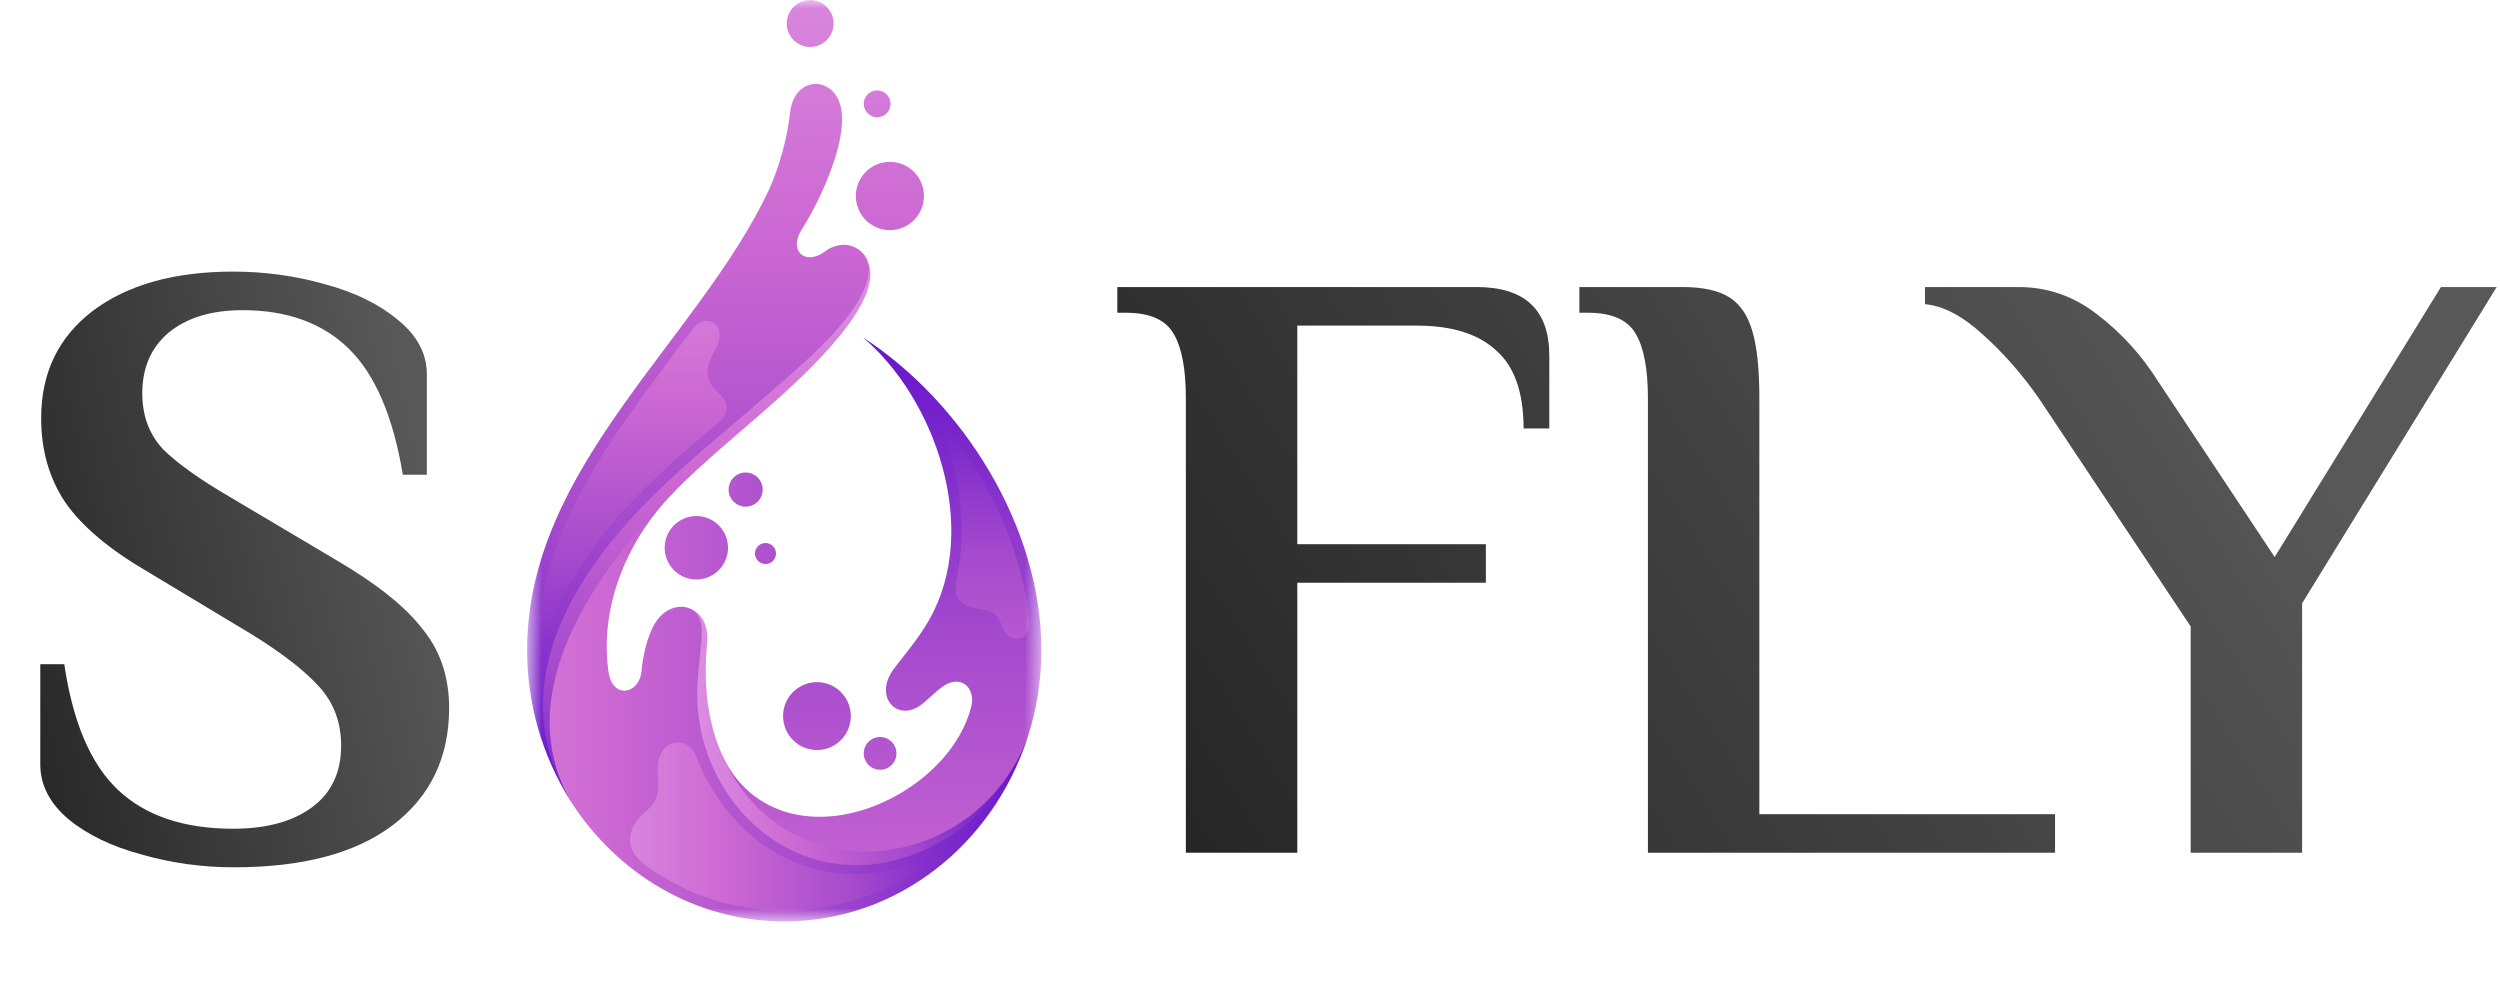 <svg width="150" height="60" viewBox="0 0 150 60" fill="none" xmlns="http://www.w3.org/2000/svg">
<path d="M14.04 52.038C12.12 52.038 10.268 51.781 8.486 51.267C6.703 50.787 5.246 50.084 4.114 49.158C2.983 48.199 2.417 47.102 2.417 45.867V39.85H3.857C4.371 43.347 5.451 45.867 7.097 47.41C8.743 48.953 11.04 49.724 13.988 49.724C15.977 49.724 17.554 49.296 18.72 48.438C19.886 47.581 20.468 46.347 20.468 44.736C20.468 43.364 20.04 42.199 19.183 41.239C18.326 40.279 16.988 39.233 15.171 38.102L8.846 34.296C6.549 32.959 4.903 31.57 3.909 30.13C2.949 28.69 2.469 27.01 2.469 25.09C2.469 22.382 3.497 20.239 5.554 18.662C7.646 17.085 10.457 16.296 13.988 16.296C15.908 16.296 17.76 16.553 19.543 17.067C21.325 17.547 22.782 18.267 23.914 19.227C25.046 20.153 25.611 21.233 25.611 22.467V28.485H24.171C23.588 24.987 22.508 22.467 20.931 20.925C19.354 19.382 17.228 18.61 14.554 18.61C12.703 18.61 11.229 19.056 10.131 19.947C9.068 20.839 8.537 22.056 8.537 23.599C8.537 24.936 8.948 26.05 9.771 26.942C10.629 27.799 12 28.776 13.886 29.873L20.211 33.627C22.611 35.033 24.325 36.404 25.354 37.742C26.417 39.044 26.948 40.621 26.948 42.473C26.948 45.456 25.817 47.804 23.554 49.519C21.325 51.199 18.154 52.038 14.04 52.038Z" fill="url(#paint0_linear_70_68)"/>
<path d="M71.152 23.907C71.152 22.159 70.912 20.873 70.432 20.05C69.952 19.193 68.992 18.765 67.552 18.765H67.038V17.222H88.586C91.501 17.222 92.958 18.593 92.958 21.336V25.707H91.415C91.415 23.547 90.866 21.987 89.769 21.027C88.706 20.033 87.112 19.536 84.986 19.536H77.838V32.65H89.152V34.964H77.838V51.164H71.152V23.907ZM98.875 23.907C98.875 22.159 98.635 20.873 98.155 20.05C97.675 19.193 96.715 18.765 95.275 18.765H94.761V17.222H100.932C102.166 17.222 103.109 17.427 103.761 17.839C104.412 18.25 104.875 18.936 105.149 19.896C105.424 20.822 105.561 22.159 105.561 23.907V48.85H123.303V51.164H98.875V23.907ZM131.44 37.587L122.338 23.907C121.309 22.433 120.178 21.147 118.943 20.05C117.743 18.953 116.595 18.353 115.498 18.25V17.222H121.103C122.852 17.222 124.429 17.77 125.835 18.867C127.275 19.965 128.492 21.302 129.486 22.879L136.48 33.422L146.457 17.222H149.8L138.126 36.199V51.164H131.44V37.587Z" fill="url(#paint1_linear_70_68)"/>
<mask id="mask0_70_68" style="mask-type:luminance" maskUnits="userSpaceOnUse" x="31" y="0" width="32" height="56">
<path d="M62.485 0H31.628V55.285H62.485V0Z" fill="white"/>
</mask>
<g mask="url(#mask0_70_68)">
<path fill-rule="evenodd" clip-rule="evenodd" d="M51.77 20.242C56.09 23.888 58.856 31.701 55.758 37.179C55.063 38.386 54.252 39.297 53.635 40.127C52.386 41.797 53.813 43.327 55.227 42.32C55.682 41.988 56.155 41.456 56.639 41.143C57.681 40.468 58.562 41.285 58.268 42.434C57.662 44.75 55.738 46.744 53.455 47.912C49.495 49.934 44.966 49.27 43.185 44.987C45.914 54.567 58.229 53.572 61.641 44.304C62.203 42.588 62.487 40.794 62.483 38.988C62.484 31.644 57.805 24.153 51.77 20.242Z" fill="url(#paint2_linear_70_68)"/>
<path fill-rule="evenodd" clip-rule="evenodd" d="M49.023 45.003C49.424 45.002 49.817 44.882 50.15 44.657C50.484 44.433 50.743 44.115 50.896 43.743C51.05 43.371 51.09 42.962 51.011 42.567C50.932 42.172 50.739 41.81 50.454 41.525C50.17 41.241 49.809 41.047 49.415 40.968C49.021 40.89 48.613 40.93 48.242 41.084C47.87 41.237 47.553 41.497 47.329 41.832C47.106 42.166 46.986 42.559 46.985 42.962C46.984 43.23 47.037 43.496 47.139 43.744C47.241 43.992 47.391 44.217 47.581 44.407C47.77 44.596 47.995 44.747 48.242 44.849C48.49 44.951 48.755 45.004 49.023 45.003Z" fill="url(#paint3_linear_70_68)"/>
<path fill-rule="evenodd" clip-rule="evenodd" d="M53.788 45.203C53.788 45.008 53.73 44.818 53.622 44.656C53.514 44.494 53.361 44.368 53.182 44.294C53.002 44.219 52.805 44.2 52.615 44.238C52.424 44.276 52.249 44.37 52.112 44.507C51.975 44.645 51.881 44.82 51.843 45.011C51.806 45.202 51.825 45.399 51.899 45.579C51.974 45.759 52.099 45.912 52.261 46.02C52.422 46.129 52.612 46.186 52.806 46.186C53.066 46.186 53.316 46.083 53.5 45.898C53.684 45.714 53.788 45.464 53.788 45.203Z" fill="url(#paint4_linear_70_68)"/>
<path fill-rule="evenodd" clip-rule="evenodd" d="M61.642 44.3C58.392 52.731 46.578 53.767 43.13 44.823C42.363 42.829 42.23 40.73 42.429 38.518C42.533 37.323 41.907 36.581 41.149 36.43C42.684 36.867 40.922 39.278 40.761 40.544C40.742 41.796 41.045 43.069 41.5 44.313C43.528 49.847 48.416 53.702 53.182 52.003C57.075 51.338 60.32 48.263 61.642 44.303V44.3Z" fill="url(#paint5_linear_70_68)"/>
<path fill-rule="evenodd" clip-rule="evenodd" d="M52.726 51.811C46.379 52.741 41.41 47.006 41.857 40.864C41.914 40.066 42.017 39.269 42.093 38.386C42.159 37.521 42.093 36.696 41.145 36.43C40.521 36.316 39.801 36.601 39.317 37.37C38.816 38.175 38.56 39.439 38.494 40.247C38.37 41.67 36.731 41.984 36.504 40.275C35.954 36.192 37.745 32.195 40.597 29.356C35.957 32.717 29.635 40.237 34.249 48.088C37.025 52.427 41.724 55.285 47.058 55.285C53.813 55.285 59.55 50.691 61.638 44.3C60.306 48.193 56.677 51.232 52.726 51.811Z" fill="url(#paint6_linear_70_68)"/>
<path fill-rule="evenodd" clip-rule="evenodd" d="M39.88 32.869C39.881 33.246 39.993 33.614 40.203 33.926C40.412 34.239 40.71 34.482 41.057 34.626C41.405 34.769 41.787 34.806 42.155 34.731C42.524 34.657 42.862 34.475 43.127 34.208C43.392 33.941 43.572 33.601 43.644 33.231C43.716 32.862 43.678 32.479 43.533 32.132C43.388 31.784 43.144 31.487 42.831 31.279C42.518 31.071 42.15 30.96 41.775 30.961C41.271 30.963 40.789 31.165 40.433 31.522C40.078 31.88 39.879 32.365 39.88 32.869Z" fill="url(#paint7_linear_70_68)"/>
<path fill-rule="evenodd" clip-rule="evenodd" d="M45.299 33.211C45.299 33.378 45.365 33.539 45.484 33.657C45.602 33.776 45.762 33.842 45.929 33.842C46.096 33.842 46.257 33.776 46.375 33.657C46.493 33.539 46.559 33.378 46.559 33.211C46.559 33.044 46.493 32.883 46.375 32.764C46.257 32.646 46.096 32.58 45.929 32.58C45.762 32.58 45.602 32.646 45.484 32.764C45.365 32.883 45.299 33.044 45.299 33.211Z" fill="url(#paint8_linear_70_68)"/>
<path fill-rule="evenodd" clip-rule="evenodd" d="M44.749 30.4C44.952 30.398 45.148 30.337 45.315 30.223C45.482 30.109 45.612 29.948 45.688 29.761C45.764 29.573 45.783 29.367 45.742 29.169C45.702 28.97 45.603 28.788 45.46 28.646C45.316 28.504 45.134 28.407 44.936 28.368C44.738 28.329 44.532 28.35 44.346 28.428C44.159 28.506 44 28.637 43.888 28.806C43.776 28.974 43.716 29.172 43.716 29.375C43.716 29.51 43.743 29.644 43.795 29.769C43.848 29.894 43.924 30.008 44.02 30.103C44.116 30.198 44.23 30.273 44.355 30.325C44.48 30.376 44.614 30.401 44.749 30.4Z" fill="url(#paint9_linear_70_68)"/>
<path fill-rule="evenodd" clip-rule="evenodd" d="M57.434 34.511C58.148 31.208 57.312 27 55.948 24.684C59.071 28.179 61.302 32.689 61.755 37.247C61.878 38.471 60.561 38.69 60.183 37.702C59.88 36.924 59.647 36.657 58.922 36.562C57.596 36.401 57.132 35.937 57.434 34.511Z" fill="url(#paint10_linear_70_68)"/>
<path fill-rule="evenodd" clip-rule="evenodd" d="M39.472 45.94C39.587 44.307 41.329 44.062 41.803 45.465C43.651 50.126 47.942 53.164 52.973 52.3C54.194 52.093 55.37 51.679 56.453 51.076C54.255 53.412 50.117 54.646 47.065 54.646C44.117 54.645 41.242 53.722 38.841 52.006C37.414 50.99 37.533 49.77 38.718 48.712C39.845 47.706 39.39 47.231 39.476 45.94H39.472Z" fill="url(#paint11_linear_70_68)"/>
<path fill-rule="evenodd" clip-rule="evenodd" d="M49.316 19.976C45.65 23.631 40.799 27.059 37.17 31.179C35.011 33.553 33.286 36.276 32.632 39.202C31.989 42.022 32.348 45.022 34.252 48.088C30.53 41.576 35.693 34.294 40.6 29.356C43.802 26.147 47.677 23.517 50.519 19.986C51.411 18.866 52.101 17.716 52.215 16.7C52.281 16.045 52.063 15.476 51.679 15.105C51.49 15.865 51.768 16.226 51.585 16.843C51.234 18.039 50.182 19.103 49.311 19.973L49.316 19.976Z" fill="url(#paint12_linear_70_68)"/>
<path fill-rule="evenodd" clip-rule="evenodd" d="M52.622 7.035C52.782 7.036 52.938 6.99 53.071 6.902C53.204 6.814 53.309 6.689 53.37 6.541C53.432 6.394 53.448 6.231 53.417 6.075C53.386 5.918 53.31 5.774 53.197 5.661C53.084 5.548 52.94 5.471 52.784 5.44C52.627 5.41 52.465 5.426 52.318 5.488C52.171 5.55 52.046 5.655 51.958 5.788C51.871 5.922 51.825 6.078 51.826 6.238C51.828 6.449 51.913 6.651 52.062 6.8C52.211 6.949 52.412 7.033 52.622 7.035Z" fill="url(#paint13_linear_70_68)"/>
<path fill-rule="evenodd" clip-rule="evenodd" d="M48.605 2.82C48.883 2.821 49.156 2.739 49.388 2.585C49.62 2.43 49.801 2.211 49.909 1.953C50.016 1.696 50.045 1.412 49.992 1.139C49.938 0.865 49.805 0.613 49.608 0.415C49.412 0.217 49.161 0.082 48.889 0.027C48.616 -0.028 48.333 -0.001 48.075 0.105C47.818 0.211 47.597 0.392 47.442 0.623C47.287 0.855 47.204 1.128 47.203 1.407C47.203 1.78 47.35 2.139 47.613 2.404C47.876 2.669 48.232 2.818 48.605 2.82Z" fill="url(#paint14_linear_70_68)"/>
<path fill-rule="evenodd" clip-rule="evenodd" d="M53.399 9.712C52.994 9.711 52.599 9.831 52.262 10.055C51.925 10.28 51.663 10.599 51.507 10.973C51.352 11.348 51.311 11.76 51.39 12.157C51.468 12.555 51.663 12.92 51.949 13.207C52.235 13.493 52.599 13.688 52.996 13.767C53.393 13.846 53.804 13.805 54.177 13.649C54.551 13.494 54.87 13.23 55.094 12.893C55.318 12.556 55.437 12.159 55.436 11.754C55.436 11.486 55.383 11.22 55.281 10.972C55.179 10.725 55.029 10.499 54.84 10.31C54.65 10.12 54.426 9.97 54.178 9.867C53.931 9.765 53.666 9.712 53.399 9.712Z" fill="url(#paint15_linear_70_68)"/>
<path fill-rule="evenodd" clip-rule="evenodd" d="M49.468 15.105C48.331 15.95 47.26 15.067 48.122 13.738C48.956 12.447 50.652 9.088 50.519 6.912C50.377 4.497 47.686 4.396 47.411 6.712C47.223 8.338 46.789 9.927 46.124 11.422C41.841 20.46 31.628 28.027 31.628 38.984C31.618 42.207 32.528 45.365 34.252 48.086C30.633 42.066 33.409 36.151 37.587 31.423C40.051 28.633 43.196 26.173 46.009 23.714C47.905 22.053 51.295 19.318 52.025 16.888C52.215 16.262 52.177 15.578 51.685 15.112C51.154 14.602 50.292 14.498 49.468 15.105Z" fill="url(#paint16_linear_70_68)"/>
<path fill-rule="evenodd" clip-rule="evenodd" d="M32.254 40.009C32.234 39.715 32.215 39.402 32.215 39.098C32.159 31.625 37.301 25.464 41.528 19.782C42.39 18.624 43.716 19.554 42.95 20.884C41.973 22.583 42.646 23.105 43.158 23.609C43.726 24.169 43.782 24.786 43.158 25.308C38.25 29.421 33.797 33.464 32.254 40.005V40.009Z" fill="url(#paint17_linear_70_68)"/>
</g>
<defs>
<linearGradient id="paint0_linear_70_68" x1="20.193" y1="4.886" x2="-27.345" y2="15.315" gradientUnits="userSpaceOnUse">
<stop stop-color="#585858"/>
<stop offset="1"/>
</linearGradient>
<linearGradient id="paint1_linear_70_68" x1="124.588" y1="4.886" x2="21.908" y2="69.948" gradientUnits="userSpaceOnUse">
<stop stop-color="#585858"/>
<stop offset="1"/>
</linearGradient>
<linearGradient id="paint2_linear_70_68" x1="52.836" y1="20.413" x2="52.836" y2="76.074" gradientUnits="userSpaceOnUse">
<stop stop-color="#6416CA"/>
<stop offset="0.32" stop-color="#A54ACD"/>
<stop offset="0.66" stop-color="#CE6AD3"/>
<stop offset="1" stop-color="#DD93E3"/>
</linearGradient>
<linearGradient id="paint3_linear_70_68" x1="49.022" y1="20.413" x2="49.022" y2="76.074" gradientUnits="userSpaceOnUse">
<stop stop-color="#6416CA"/>
<stop offset="0.32" stop-color="#A54ACD"/>
<stop offset="0.66" stop-color="#CE6AD3"/>
<stop offset="1" stop-color="#DD93E3"/>
</linearGradient>
<linearGradient id="paint4_linear_70_68" x1="52.803" y1="20.415" x2="52.803" y2="76.071" gradientUnits="userSpaceOnUse">
<stop stop-color="#6416CA"/>
<stop offset="0.32" stop-color="#A54ACD"/>
<stop offset="0.66" stop-color="#CE6AD3"/>
<stop offset="1" stop-color="#DD93E3"/>
</linearGradient>
<linearGradient id="paint5_linear_70_68" x1="40.668" y1="44.417" x2="61.246" y2="44.417" gradientUnits="userSpaceOnUse">
<stop stop-color="#DD93E3"/>
<stop offset="0.33" stop-color="#CE6AD3"/>
<stop offset="0.67" stop-color="#A54ACD"/>
<stop offset="1" stop-color="#6416CA"/>
</linearGradient>
<linearGradient id="paint6_linear_70_68" x1="61.925" y1="42.321" x2="22.695" y2="42.321" gradientUnits="userSpaceOnUse">
<stop stop-color="#6416CA"/>
<stop offset="0.33" stop-color="#A54ACD"/>
<stop offset="0.67" stop-color="#CE6AD3"/>
<stop offset="1" stop-color="#DD93E3"/>
</linearGradient>
<linearGradient id="paint7_linear_70_68" x1="61.925" y1="32.865" x2="22.695" y2="32.865" gradientUnits="userSpaceOnUse">
<stop stop-color="#6416CA"/>
<stop offset="0.33" stop-color="#A54ACD"/>
<stop offset="0.67" stop-color="#CE6AD3"/>
<stop offset="1" stop-color="#DD93E3"/>
</linearGradient>
<linearGradient id="paint8_linear_70_68" x1="61.927" y1="33.206" x2="22.692" y2="33.206" gradientUnits="userSpaceOnUse">
<stop stop-color="#6416CA"/>
<stop offset="0.33" stop-color="#A54ACD"/>
<stop offset="0.67" stop-color="#CE6AD3"/>
<stop offset="1" stop-color="#DD93E3"/>
</linearGradient>
<linearGradient id="paint9_linear_70_68" x1="61.928" y1="29.375" x2="22.691" y2="29.375" gradientUnits="userSpaceOnUse">
<stop stop-color="#6416CA"/>
<stop offset="0.33" stop-color="#A54ACD"/>
<stop offset="0.67" stop-color="#CE6AD3"/>
<stop offset="1" stop-color="#DD93E3"/>
</linearGradient>
<linearGradient id="paint10_linear_70_68" x1="58.855" y1="22.49" x2="58.855" y2="55.978" gradientUnits="userSpaceOnUse">
<stop stop-color="#6416CA"/>
<stop offset="0.32" stop-color="#A54ACD"/>
<stop offset="0.66" stop-color="#CE6AD3"/>
<stop offset="1" stop-color="#DD93E3"/>
</linearGradient>
<linearGradient id="paint11_linear_70_68" x1="34.941" y1="49.6" x2="59.405" y2="49.6" gradientUnits="userSpaceOnUse">
<stop stop-color="#DD93E3"/>
<stop offset="0.33" stop-color="#CE6AD3"/>
<stop offset="0.67" stop-color="#A54ACD"/>
<stop offset="1" stop-color="#6416CA"/>
</linearGradient>
<linearGradient id="paint12_linear_70_68" x1="42.282" y1="51.666" x2="42.282" y2="15.482" gradientUnits="userSpaceOnUse">
<stop stop-color="#6416CA"/>
<stop offset="0.32" stop-color="#A54ACD"/>
<stop offset="0.66" stop-color="#CE6AD3"/>
<stop offset="1" stop-color="#DD93E3"/>
</linearGradient>
<linearGradient id="paint13_linear_70_68" x1="52.622" y1="48.658" x2="52.622" y2="-5.607" gradientUnits="userSpaceOnUse">
<stop stop-color="#6416CA"/>
<stop offset="0.32" stop-color="#A54ACD"/>
<stop offset="0.66" stop-color="#CE6AD3"/>
<stop offset="1" stop-color="#DD93E3"/>
</linearGradient>
<linearGradient id="paint14_linear_70_68" x1="48.605" y1="48.663" x2="48.605" y2="-5.609" gradientUnits="userSpaceOnUse">
<stop stop-color="#6416CA"/>
<stop offset="0.32" stop-color="#A54ACD"/>
<stop offset="0.66" stop-color="#CE6AD3"/>
<stop offset="1" stop-color="#DD93E3"/>
</linearGradient>
<linearGradient id="paint15_linear_70_68" x1="53.394" y1="48.664" x2="53.394" y2="-5.609" gradientUnits="userSpaceOnUse">
<stop stop-color="#6416CA"/>
<stop offset="0.32" stop-color="#A54ACD"/>
<stop offset="0.66" stop-color="#CE6AD3"/>
<stop offset="1" stop-color="#DD93E3"/>
</linearGradient>
<linearGradient id="paint16_linear_70_68" x1="41.88" y1="48.664" x2="41.88" y2="-5.609" gradientUnits="userSpaceOnUse">
<stop stop-color="#6416CA"/>
<stop offset="0.32" stop-color="#A54ACD"/>
<stop offset="0.66" stop-color="#CE6AD3"/>
<stop offset="1" stop-color="#DD93E3"/>
</linearGradient>
<linearGradient id="paint17_linear_70_68" x1="37.91" y1="45.648" x2="37.91" y2="11.894" gradientUnits="userSpaceOnUse">
<stop stop-color="#6416CA"/>
<stop offset="0.36" stop-color="#A54ACD"/>
<stop offset="0.66" stop-color="#CE6AD3"/>
<stop offset="1" stop-color="#DD93E3"/>
</linearGradient>
</defs>
</svg>

